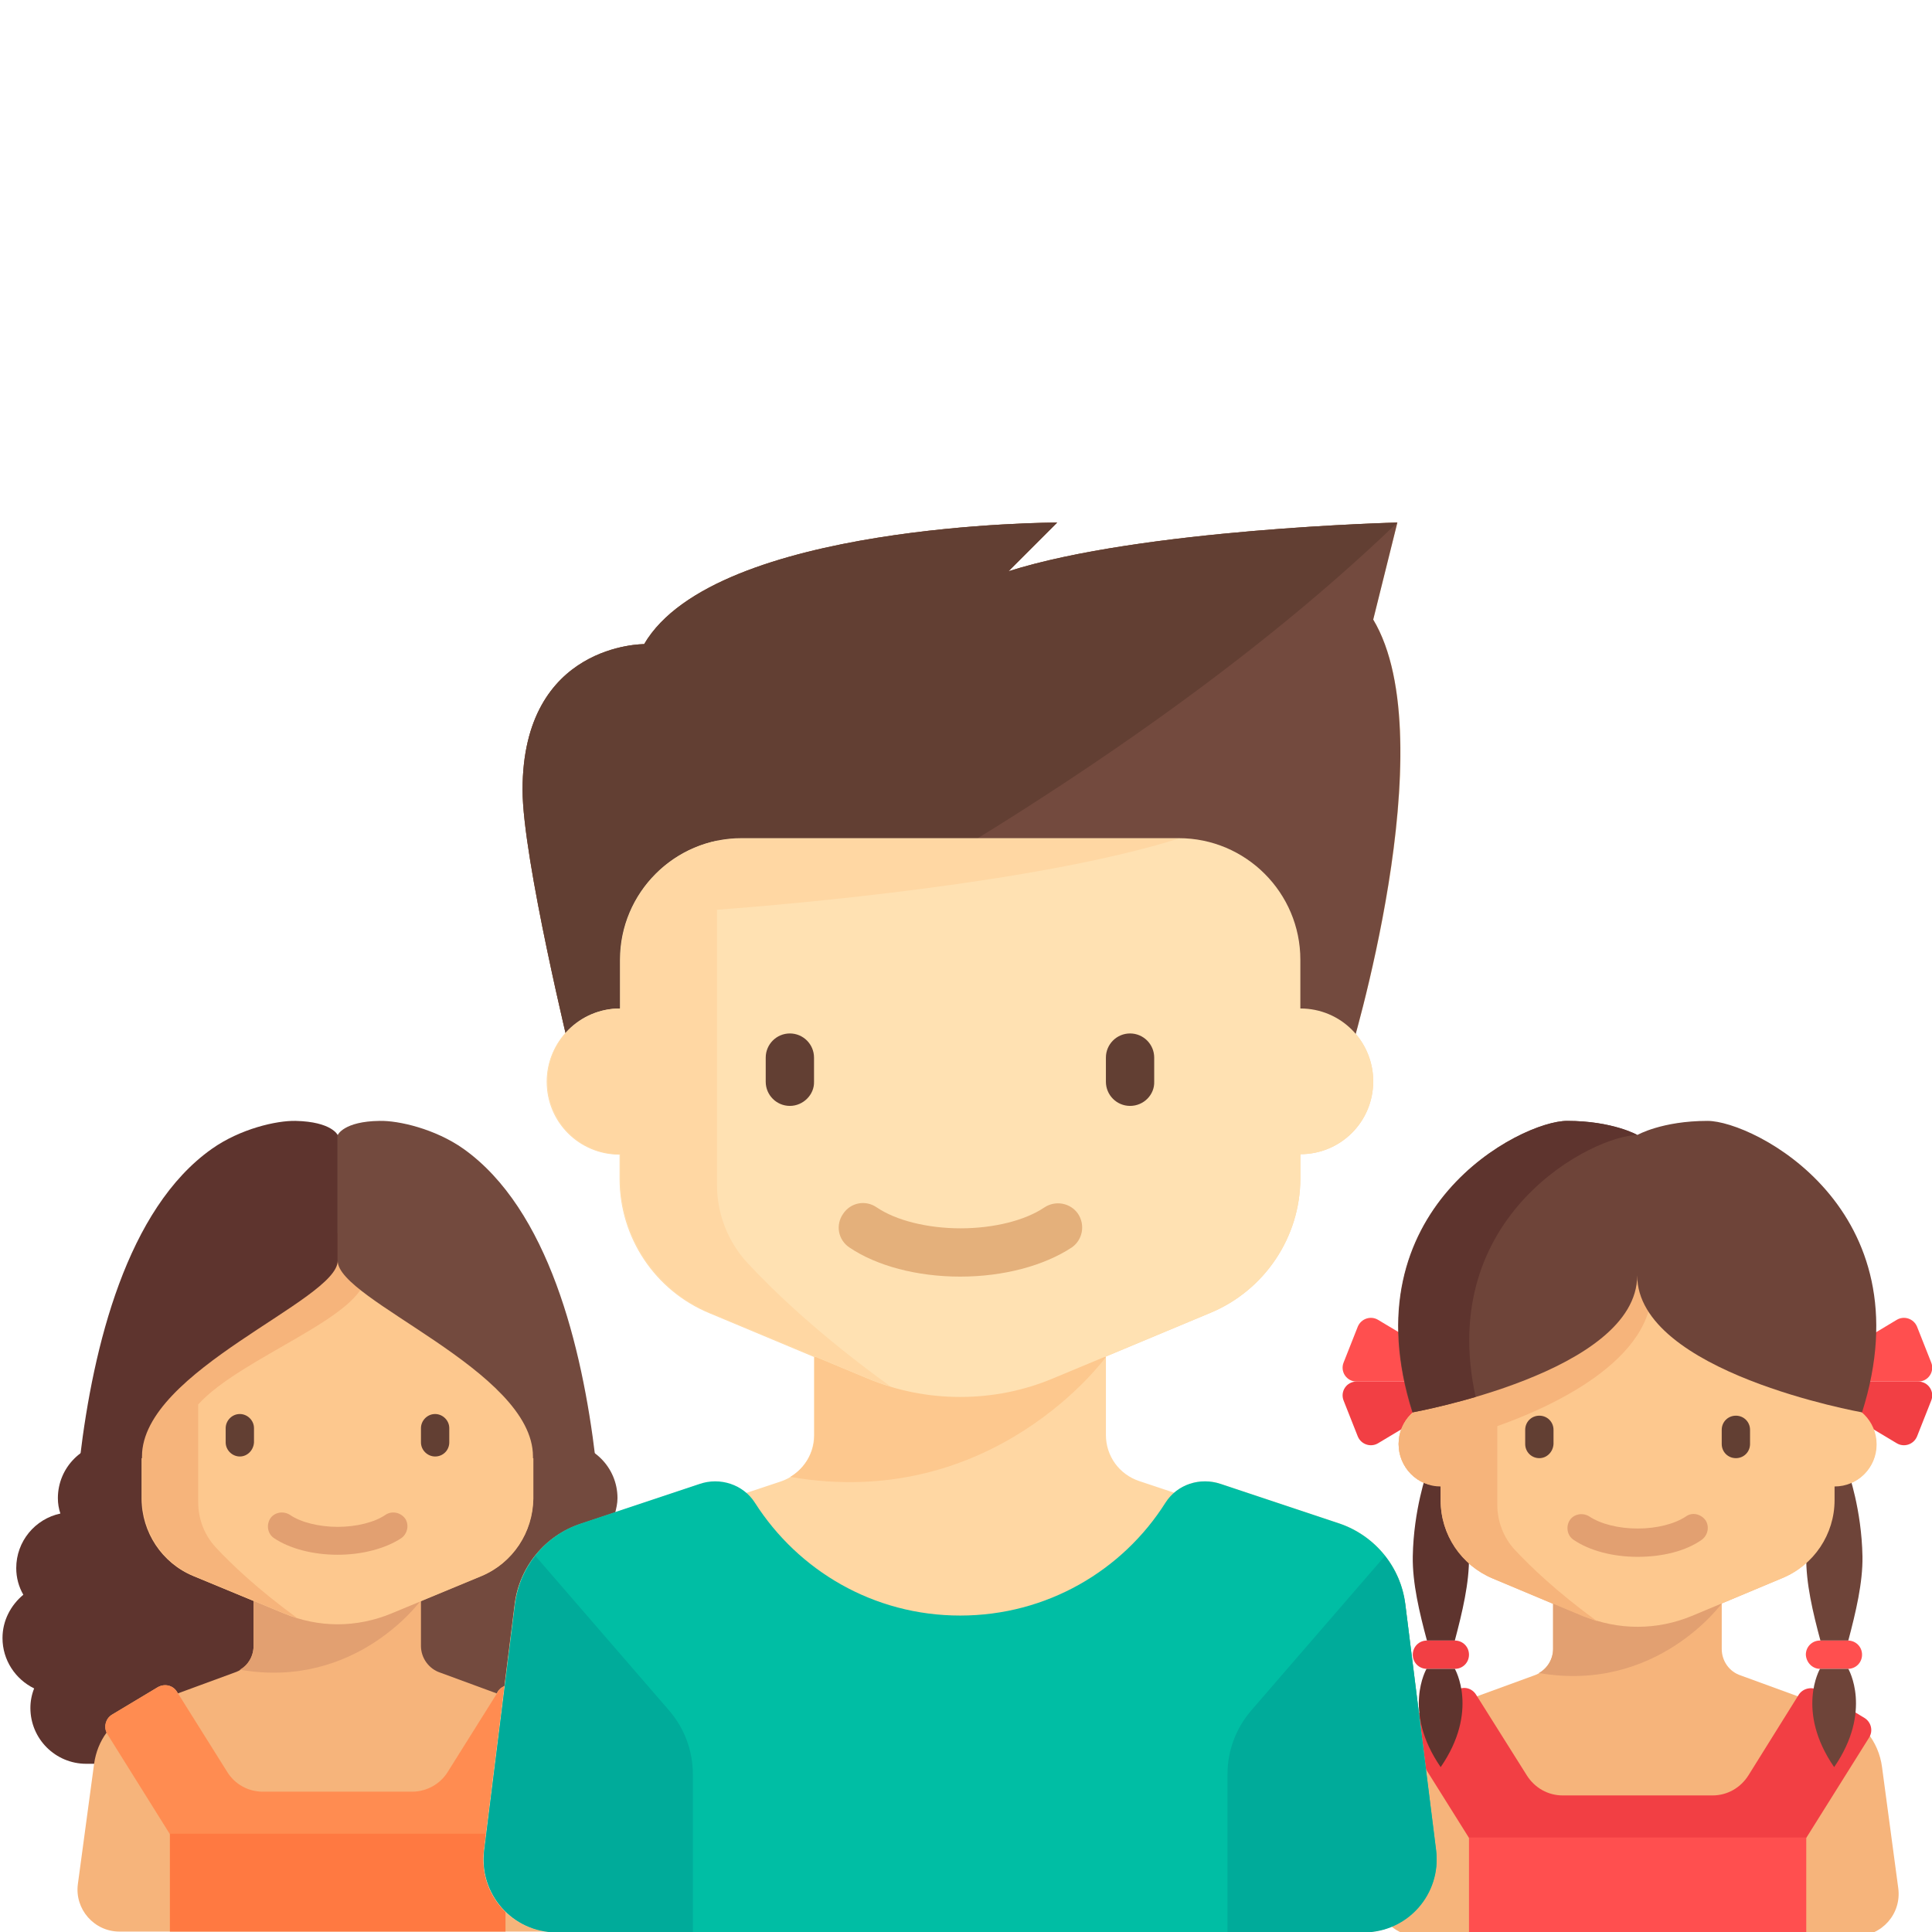 <?xml version="1.0" encoding="utf-8"?>
<!-- Generator: Adobe Illustrator 22.1.0, SVG Export Plug-In . SVG Version: 6.00 Build 0)  -->
<svg version="1.1" id="Layer_1" xmlns="http://www.w3.org/2000/svg"  x="0px" y="0px"
	 viewBox="0 0 464 464" style="enable-background:new 0 0 464 464;" xml:space="preserve">
<g>
	<path style="fill:#F6B47B;" d="M455.9,453.5l-3.9-29.1c-0.8-6.2-5-11.4-10.9-13.6l-23-8.4c-2.8-0.9-4.6-3.5-4.6-6.4v-10.9l14.5-6.1
		c7.5-3.1,12.5-10.5,12.5-18.7V357c5.6,0,10.1-4.5,10.1-10.1s-4.5-10.1-10.1-10.1V330c0-9.3-7.6-23.6-16.9-23.6h-60.7
		c-9.3,0-16.9,14.3-16.9,23.6v6.7c-5.6,0-10.1,4.5-10.1,10.1S340.4,357,346,357v3.4c0,8.2,4.9,15.5,12.5,18.7l14.5,6.1V396
		c0,2.9-1.9,5.5-4.6,6.4l-23,8.4c-5.9,2.2-10.1,7.4-10.9,13.6l-3.9,29.1c-0.8,6.1,3.9,11.5,10,11.5h105.1
		C452,465,456.7,459.6,455.9,453.5z"/>
	<path style="fill:#6E4439;" d="M443.9,353.6h-6.7c0,0-3.2,8.9-3.4,20.2c-0.1,6.4,1.6,13.5,3.4,20.2h6.7c1.8-6.8,3.5-13.9,3.4-20.2
		C447.1,362.5,443.9,353.6,443.9,353.6z"/>
	<path style="fill:#5E342E;" d="M349.4,353.6h-6.7c0,0-3.2,8.9-3.4,20.2c-0.1,6.4,1.6,13.5,3.4,20.2h6.7c1.8-6.8,3.5-13.9,3.4-20.2
		C352.6,362.5,349.4,353.6,349.4,353.6z"/>
	<g>
		<path style="fill:#F23F44;" d="M344.4,331.8h-18.6c-2.4,0-4,2.4-3.1,4.6l3.4,8.6c0.8,1.9,3.1,2.7,4.9,1.6l13.5-8.1V331.8z"/>
	</g>
	<g>
		<path style="fill:#FF4F4F;" d="M344.4,331.8h-18.6c-2.4,0-4-2.4-3.1-4.6l3.4-8.6c0.8-1.9,3.1-2.7,4.9-1.6l13.5,8.1V331.8z"/>
	</g>
	<g>
		<path style="fill:#F23F44;" d="M442.1,331.8h18.6c2.4,0,4,2.4,3.1,4.6l-3.4,8.6c-0.8,1.9-3.1,2.7-4.9,1.6l-13.5-8.1V331.8z"/>
	</g>
	<g>
		<path style="fill:#FF4F4F;" d="M442.1,331.8h18.6c2.4,0,4-2.4,3.1-4.6l-3.4-8.6c-0.8-1.9-3.1-2.7-4.9-1.6l-13.5,8.1V331.8z"/>
	</g>
	<g>
		<path style="fill:#E2A071;" d="M413.5,385.1l-40.5-9V396c0,2.4-1.3,4.6-3.4,5.8C397.9,406.7,413.5,385.1,413.5,385.1z"/>
	</g>
	<g>
		<path style="fill:#FDC88E;" d="M346,336.7c-5.6,0-10.1,4.5-10.1,10.1c0,5.6,4.5,10.1,10.1,10.1v3.4c0,8.2,4.9,15.5,12.5,18.7
			l21.8,9.1c4.1,1.7,8.5,2.6,13,2.6l0,0c4.5,0,8.9-0.9,13-2.6l21.8-9.1c7.5-3.1,12.5-10.5,12.5-18.7V357c5.6,0,10.1-4.5,10.1-10.1
			s-4.5-10.1-10.1-10.1v-11c0-10.7-8.7-19.4-19.4-19.4h-55.7c-10.7,0-19.4,8.7-19.4,19.4V336.7z"/>
	</g>
	<g>
		<path style="fill:#623F33;" d="M369.7,350.2L369.7,350.2c-1.9,0-3.4-1.5-3.4-3.4v-3.4c0-1.9,1.5-3.4,3.4-3.4l0,0
			c1.9,0,3.4,1.5,3.4,3.4v3.4C373,348.7,371.5,350.2,369.7,350.2z"/>
	</g>
	<g>
		<path style="fill:#623F33;" d="M416.9,350.2L416.9,350.2c-1.9,0-3.4-1.5-3.4-3.4v-3.4c0-1.9,1.5-3.4,3.4-3.4l0,0
			c1.9,0,3.4,1.5,3.4,3.4v3.4C420.3,348.7,418.8,350.2,416.9,350.2z"/>
	</g>
	<g>
		<g>
			<path style="fill:#E2A071;" d="M393.3,373.9c-6,0-11.6-1.5-15.4-4.1c-1.5-1-1.9-3.1-0.9-4.7c1-1.5,3.1-1.9,4.7-0.9
				c2.7,1.8,7,2.9,11.6,2.9s8.9-1.1,11.6-2.9c1.5-1.1,3.6-0.6,4.7,0.9c1,1.5,0.6,3.6-0.9,4.7C404.9,372.5,399.3,373.9,393.3,373.9z"
				/>
		</g>
	</g>
	<path style="fill:#F6B47B;" d="M346,336.7c-5.6,0-10.1,4.5-10.1,10.1S340.4,357,346,357v3.4c0,8.2,4.9,15.5,12.5,18.7l21.8,9.1
		c1.1,0.4,2.2,0.8,3.3,1.2c-9.6-7-16.1-13.2-19.8-17.2c-2.7-2.9-4.2-6.8-4.2-10.8v-18.9c9.7-3.4,36.8-14.4,37.1-32.6l-4.2-4.2
		C392.4,305.5,390.6,329.7,346,336.7z"/>
	<g>
		<path style="fill:#F23F44;" d="M432,407l-12.1,19.4c-1.9,3-5.1,4.8-8.6,4.8h-36c-3.5,0-6.7-1.8-8.6-4.8L354.5,407
			c-1-1.6-3-2.1-4.6-1.1l-11.1,6.7c-1.6,1-2.1,3.1-1.1,4.7l15.1,24.1h81l15.1-24.1c1-1.6,0.5-3.7-1.1-4.7l-11.1-6.7
			C435,405,433,405.5,432,407z"/>
	</g>
	<g>
		<rect x="352.8" y="441.3" style="fill:#FF4F4F;" width="81" height="23.6"/>
	</g>
	<path style="fill:#6E4439;" d="M410.1,269.2c-11,0-16.9,3.4-16.9,3.4s-5.9-3.4-16.9-3.4s-52.6,21.1-37.1,70c0,0,54-9.6,54-32.9
		c0,23.3,54,32.9,54,32.9C462.7,290.3,421.1,269.2,410.1,269.2z"/>
	<g>
		<path style="fill:#5E342E;" d="M393.3,272.6L393.3,272.6c0,0-5.9-3.4-16.9-3.4s-52.6,21.1-37.1,70c0,0,6.5-1.2,15.1-3.7
			C344.8,291.7,382.8,272.6,393.3,272.6z"/>
	</g>
	<g>
		<path style="fill:#F23F44;" d="M349.4,400.8h-6.7c-1.9,0-3.4-1.5-3.4-3.4l0,0c0-1.9,1.5-3.4,3.4-3.4h6.7c1.9,0,3.4,1.5,3.4,3.4
			l0,0C352.8,399.3,351.3,400.8,349.4,400.8z"/>
	</g>
	<g>
		<path style="fill:#5E342E;" d="M349.4,400.8c0,0,5.9,10.1-3.4,23.6c-9.3-13.5-3.4-23.6-3.4-23.6"/>
	</g>
	<g>
		<path style="fill:#FF4F4F;" d="M437.1,400.8h6.7c1.9,0,3.4-1.5,3.4-3.4l0,0c0-1.9-1.5-3.4-3.4-3.4h-6.7c-1.9,0-3.4,1.5-3.4,3.4
			l0,0C433.8,399.3,435.3,400.8,437.1,400.8z"/>
	</g>
	<g>
		<path style="fill:#6E4439;" d="M437.1,400.8c0,0-5.9,10.1,3.4,23.6c9.3-13.5,3.4-23.6,3.4-23.6"/>
	</g>
</g>
<g>
	<g>
		<path style="fill:#5E342E;" d="M27.3,346.4L27.3,346.4L27.3,346.4c-7.4,0-13.4,6-13.4,13.4c0,1.3,0.2,2.5,0.6,3.7
			c-6.1,1.3-10.6,6.7-10.6,13.1c0,2.3,0.6,4.5,1.7,6.4c-3,2.5-5,6.2-5,10.4c0,5.3,3.1,9.9,7.6,12.1c-0.6,1.5-0.9,3.1-0.9,4.7
			c0,7.4,6,13.4,13.4,13.4h60.4v-77.2H27.3z"/>
		<path style="fill:#734A3E;" d="M161.6,393.4c0-4.2-2-7.9-5-10.4c1-1.9,1.7-4.1,1.7-6.4c0-6.5-4.6-11.8-10.6-13.1
			c0.3-1.2,0.6-2.4,0.6-3.7c0-7.4-6-13.4-13.4-13.4l0,0v0H81.1v77.2h60.4c7.4,0,13.4-6,13.4-13.4c0-1.7-0.3-3.3-0.9-4.7
			C158.5,403.3,161.6,398.8,161.6,393.4z"/>
	</g>
	<path style="fill:#F6B47B;" d="M143.3,452.5l-3.9-28.9c-0.4-2.8-1.4-5.3-3-7.5c0.7-1.5,0.2-3.4-1.3-4.3l-11-6.6
		c-1.6-0.9-3.6-0.5-4.6,1.1l-0.2,0.4l-13.6-5c-2.7-0.9-4.6-3.5-4.6-6.4v-10.8l14.5-6c7.5-3.1,12.4-10.5,12.4-18.6v-30.2
		c0-9.3-7.5-23.5-16.8-23.5H50.8c-9.3,0-16.8,14.2-16.8,23.5v30.2c0,8.1,4.9,15.5,12.4,18.6l14.5,6v10.8c0,2.9-1.8,5.5-4.6,6.4
		l-13.6,5l-0.2-0.4c-1-1.6-3-2-4.6-1.1l-11,6.6c-1.5,0.9-2,2.8-1.3,4.3c-1.6,2.2-2.6,4.7-3,7.5l-3.9,28.9c-0.8,6,3.9,11.4,10,11.4
		h104.6C139.4,463.9,144.1,458.6,143.3,452.5z"/>
	<path style="fill:#E2A071;" d="M101.2,384.2H60.9v11.1c0,2.4-1.3,4.6-3.3,5.7C85.7,405.9,101.2,384.2,101.2,384.2z"/>
	<g>
		<path style="fill:#FDC88E;" d="M115.7,378.5l-21.7,9c-4.1,1.7-8.5,2.6-12.9,2.6l0,0c-4.4,0-8.8-0.9-12.9-2.6l-21.7-9
			c-7.5-3.1-12.4-10.5-12.4-18.6v-30.2c0-9.3,7.5-23.5,16.8-23.5h60.4c9.3,0,16.8,14.2,16.8,23.5v30.2
			C128,368,123.2,375.3,115.7,378.5z"/>
	</g>
	<g>
		<path style="fill:#623F33;" d="M57.6,349.8L57.6,349.8c-1.8,0-3.4-1.5-3.4-3.4v-3.4c0-1.8,1.5-3.4,3.4-3.4l0,0
			c1.8,0,3.4,1.5,3.4,3.4v3.4C60.9,348.3,59.4,349.8,57.6,349.8z"/>
	</g>
	<g>
		<path style="fill:#623F33;" d="M104.5,349.8L104.5,349.8c-1.8,0-3.4-1.5-3.4-3.4v-3.4c0-1.8,1.5-3.4,3.4-3.4l0,0
			c1.8,0,3.4,1.5,3.4,3.4v3.4C107.9,348.3,106.4,349.8,104.5,349.8z"/>
	</g>
	<g>
		<g>
			<path style="fill:#E2A071;" d="M81.1,373.4c-6,0-11.6-1.5-15.3-4c-1.5-1-1.9-3.1-0.9-4.7c1-1.5,3.1-1.9,4.7-0.9
				c2.6,1.8,7,2.9,11.5,2.9s8.9-1.1,11.5-2.9c1.5-1,3.6-0.6,4.7,0.9c1,1.5,0.6,3.6-0.9,4.7C92.6,371.9,87,373.4,81.1,373.4z"/>
		</g>
	</g>
	<path style="fill:#F6B47B;" d="M81.1,296.1c0,0-9.4,11.9-31,25.2c-6.7,4.1-15.9,12.9-15.9,21v17.6c0,8.1,4.9,15.5,12.4,18.6l21.7,9
		c1.1,0.4,2.1,0.8,3.2,1.2c-9.6-7-16-13.1-19.7-17.1c-2.7-2.9-4.2-6.8-4.2-10.8v-23.5c10.3-11.4,39.8-21,40.3-31.1
		C88.1,299.2,81.1,296.1,81.1,296.1z"/>
	<g>
		<path style="fill:#FF8C51;" d="M119.6,406.3l-12.1,19.3c-1.8,2.9-5.1,4.7-8.5,4.7H63.1c-3.5,0-6.7-1.8-8.5-4.7l-12.1-19.3
			c-1-1.6-3-2-4.6-1.1l-11,6.6c-1.6,1-2.1,3.1-1.1,4.7l15,24h80.6l15-24c1-1.6,0.5-3.7-1.1-4.7l-11-6.6
			C122.6,404.3,120.6,404.7,119.6,406.3z"/>
	</g>
	<g>
		<rect x="40.8" y="440.4" style="fill:#FF7941;" width="80.6" height="23.5"/>
	</g>
	<path style="fill:#5E342E;" d="M34.1,350.2c0-0.1,0-0.3,0-0.4c0-20.7,47-37.5,47-47v-30.2c0,0-1.4-3.2-10.1-3.4
		c-4.6-0.1-13.3,1.9-20.1,6.7c-20.4,14.4-28.5,47.4-31.7,74.3H34.1z"/>
	<path style="fill:#734A3E;" d="M128,349.8c0,0.1,0,0.3,0,0.4H143c-3.2-26.8-11.3-59.8-31.7-74.3c-6.8-4.8-15.6-6.8-20.1-6.7
		c-8.7,0.1-10.1,3.4-10.1,3.4v30.2C81.1,312.3,128,329.1,128,349.8z"/>
</g>
<g>
	<path style="fill:#FFD7A3;" d="M344.9,444.3l-7.4-59.1c-1.1-8.9-7.3-16.4-15.8-19.3l-28.5-9.5c-3.9-1.3-8.2-0.5-11.2,2.1l-8.4-2.8
		c-4.8-1.6-8-6-8-11.1v-18.8l25.1-10.5c13-5.4,21.6-18.2,21.6-32.3v-5.8c9.7,0,17.5-7.8,17.5-17.5c0-4.4-1.6-8.3-4.2-11.4
		c5-18,18.9-75.1,4.2-99.5l5.8-23.3c0,0-61.3,1.5-93.4,11.7l11.7-11.7c0,0-82.1,0-99.2,29.2l0,0c0,0-29.2-0.2-29.2,35
		c0,12.9,7.2,45.1,10.3,58.4c-2.8,3.1-4.5,7.2-4.5,11.7c0,9.7,7.8,17.5,17.5,17.5v5.8c0,14.1,8.5,26.9,21.6,32.3l25.1,10.5v18.8
		c0,5-3.2,9.5-8,11.1l-8.4,2.8c-3-2.6-7.3-3.4-11.2-2.1l-28.5,9.5c-8.5,2.8-14.7,10.3-15.8,19.3l-7.4,59.1
		c-1.3,10.5,6.8,19.7,17.4,19.7h0.2h193.5h0.2C338,464,346.2,454.8,344.9,444.3z"/>
	<g>
		<path style="fill:#FDC88E;" d="M265.6,325.9l-70,0v18.8c0,4.2-2.3,7.9-5.8,10C238.7,363.2,265.6,325.9,265.6,325.9z"/>
	</g>
	<g>
		<path style="fill:#734A3E;" d="M137.2,253.9c0,0-11.7-47.8-11.7-64.2c0-35.3,29.2-35,29.2-35l0,0c17.1-29.2,99.2-29.2,99.2-29.2
			l-11.7,11.7c32.1-10.2,93.4-11.7,93.4-11.7l-5.8,23.3c17.5,29.2-5.8,105.1-5.8,105.1H137.2z"/>
	</g>
	<g>
		<path style="fill:#623F33;" d="M253.9,125.5c0,0-82.1,0-99.2,29.2l0,0c0,0-29.2-0.2-29.2,35c0,16.4,11.7,64.2,11.7,64.2
			s121.4-54.2,198.4-128.4c0,0-61.3,1.5-93.4,11.7L253.9,125.5z"/>
	</g>
	<path style="fill:#FFE1B2;" d="M312.3,242.2v-11.7c0-16.1-13.1-29.2-29.2-29.2H178.1c-16.1,0-29.2,13.1-29.2,29.2v11.7
		c-9.7,0-17.5,7.8-17.5,17.5s7.8,17.5,17.5,17.5v5.8c0,14.1,8.5,26.9,21.6,32.3l37.7,15.7c7.1,3,14.7,4.5,22.4,4.5l0,0
		c7.7,0,15.3-1.5,22.4-4.5l37.7-15.7c13-5.4,21.6-18.2,21.6-32.3v-5.8c9.7,0,17.5-7.8,17.5-17.5S322,242.2,312.3,242.2z"/>
	<g>
		<path style="fill:#623F33;" d="M189.7,265.6L189.7,265.6c-3.2,0-5.8-2.6-5.8-5.8v-5.8c0-3.2,2.6-5.8,5.8-5.8l0,0
			c3.2,0,5.8,2.6,5.8,5.8v5.8C195.6,262.9,192.9,265.6,189.7,265.6z"/>
	</g>
	<g>
		<path style="fill:#623F33;" d="M271.4,265.6L271.4,265.6c-3.2,0-5.8-2.6-5.8-5.8v-5.8c0-3.2,2.6-5.8,5.8-5.8l0,0
			c3.2,0,5.8,2.6,5.8,5.8v5.8C277.3,262.9,274.7,265.6,271.4,265.6z"/>
	</g>
	<g>
		<g>
			<path style="fill:#E4B07B;" d="M230.6,306.6c-10.4,0-20.1-2.6-26.6-7c-2.7-1.8-3.4-5.4-1.5-8.1c1.8-2.7,5.4-3.4,8.1-1.5
				c4.6,3.1,12.1,5,20.1,5c8,0,15.5-1.9,20.1-5c2.7-1.8,6.3-1.1,8.1,1.5c1.8,2.7,1.1,6.3-1.5,8.1C250.7,304,241,306.6,230.6,306.6z"
				/>
		</g>
	</g>
	<g>
		<path style="fill:#00BEA4;" d="M344.9,444.3l-7.4-59.1c-1.1-8.9-7.3-16.4-15.8-19.3l-28.5-9.5c-5-1.7-10.5,0.1-13.3,4.5
			c-10.3,16.3-28.5,27.1-49.3,27.1s-38.9-10.8-49.3-27.1c-2.8-4.4-8.4-6.2-13.3-4.5l-28.5,9.5c-8.5,2.8-14.7,10.3-15.8,19.3
			l-7.4,59.1c-1.3,10.5,6.8,19.7,17.4,19.7h193.8C338,464,346.2,454.8,344.9,444.3z"/>
	</g>
	<g>
		<path style="fill:#00AB9A;" d="M128.6,373.7c-2.6,3.3-4.3,7.2-4.9,11.6l-7.4,59.1c-1.3,10.5,6.8,19.7,17.4,19.7h32.7v-38
			c0-5.6-2-11-5.7-15.3L128.6,373.7z"/>
	</g>
	<g>
		<path style="fill:#00AB9A;" d="M332.6,373.7c2.6,3.3,4.3,7.2,4.9,11.6l7.4,59.1c1.3,10.5-6.8,19.7-17.4,19.7h-32.7v-38
			c0-5.6,2-11,5.7-15.3L332.6,373.7z"/>
	</g>
	<path style="fill:#FFD7A3;" d="M179.5,303.3c-4.7-5.1-7.3-11.8-7.3-18.7v-66.1c18.6-1.4,77.1-6.5,110.9-17.1H178.1
		c-2,0-4,0.2-5.8,0.6v-0.1c-13.3,2.7-23.3,14.5-23.3,28.6v11.7c-9.7,0-17.5,7.8-17.5,17.5s7.8,17.5,17.5,17.5v5.8
		c0,14.1,8.5,26.9,21.6,32.3l37.7,15.7c1.8,0.8,3.7,1.4,5.6,2C197.1,320.9,186,310.3,179.5,303.3z"/>
</g>
</svg>
